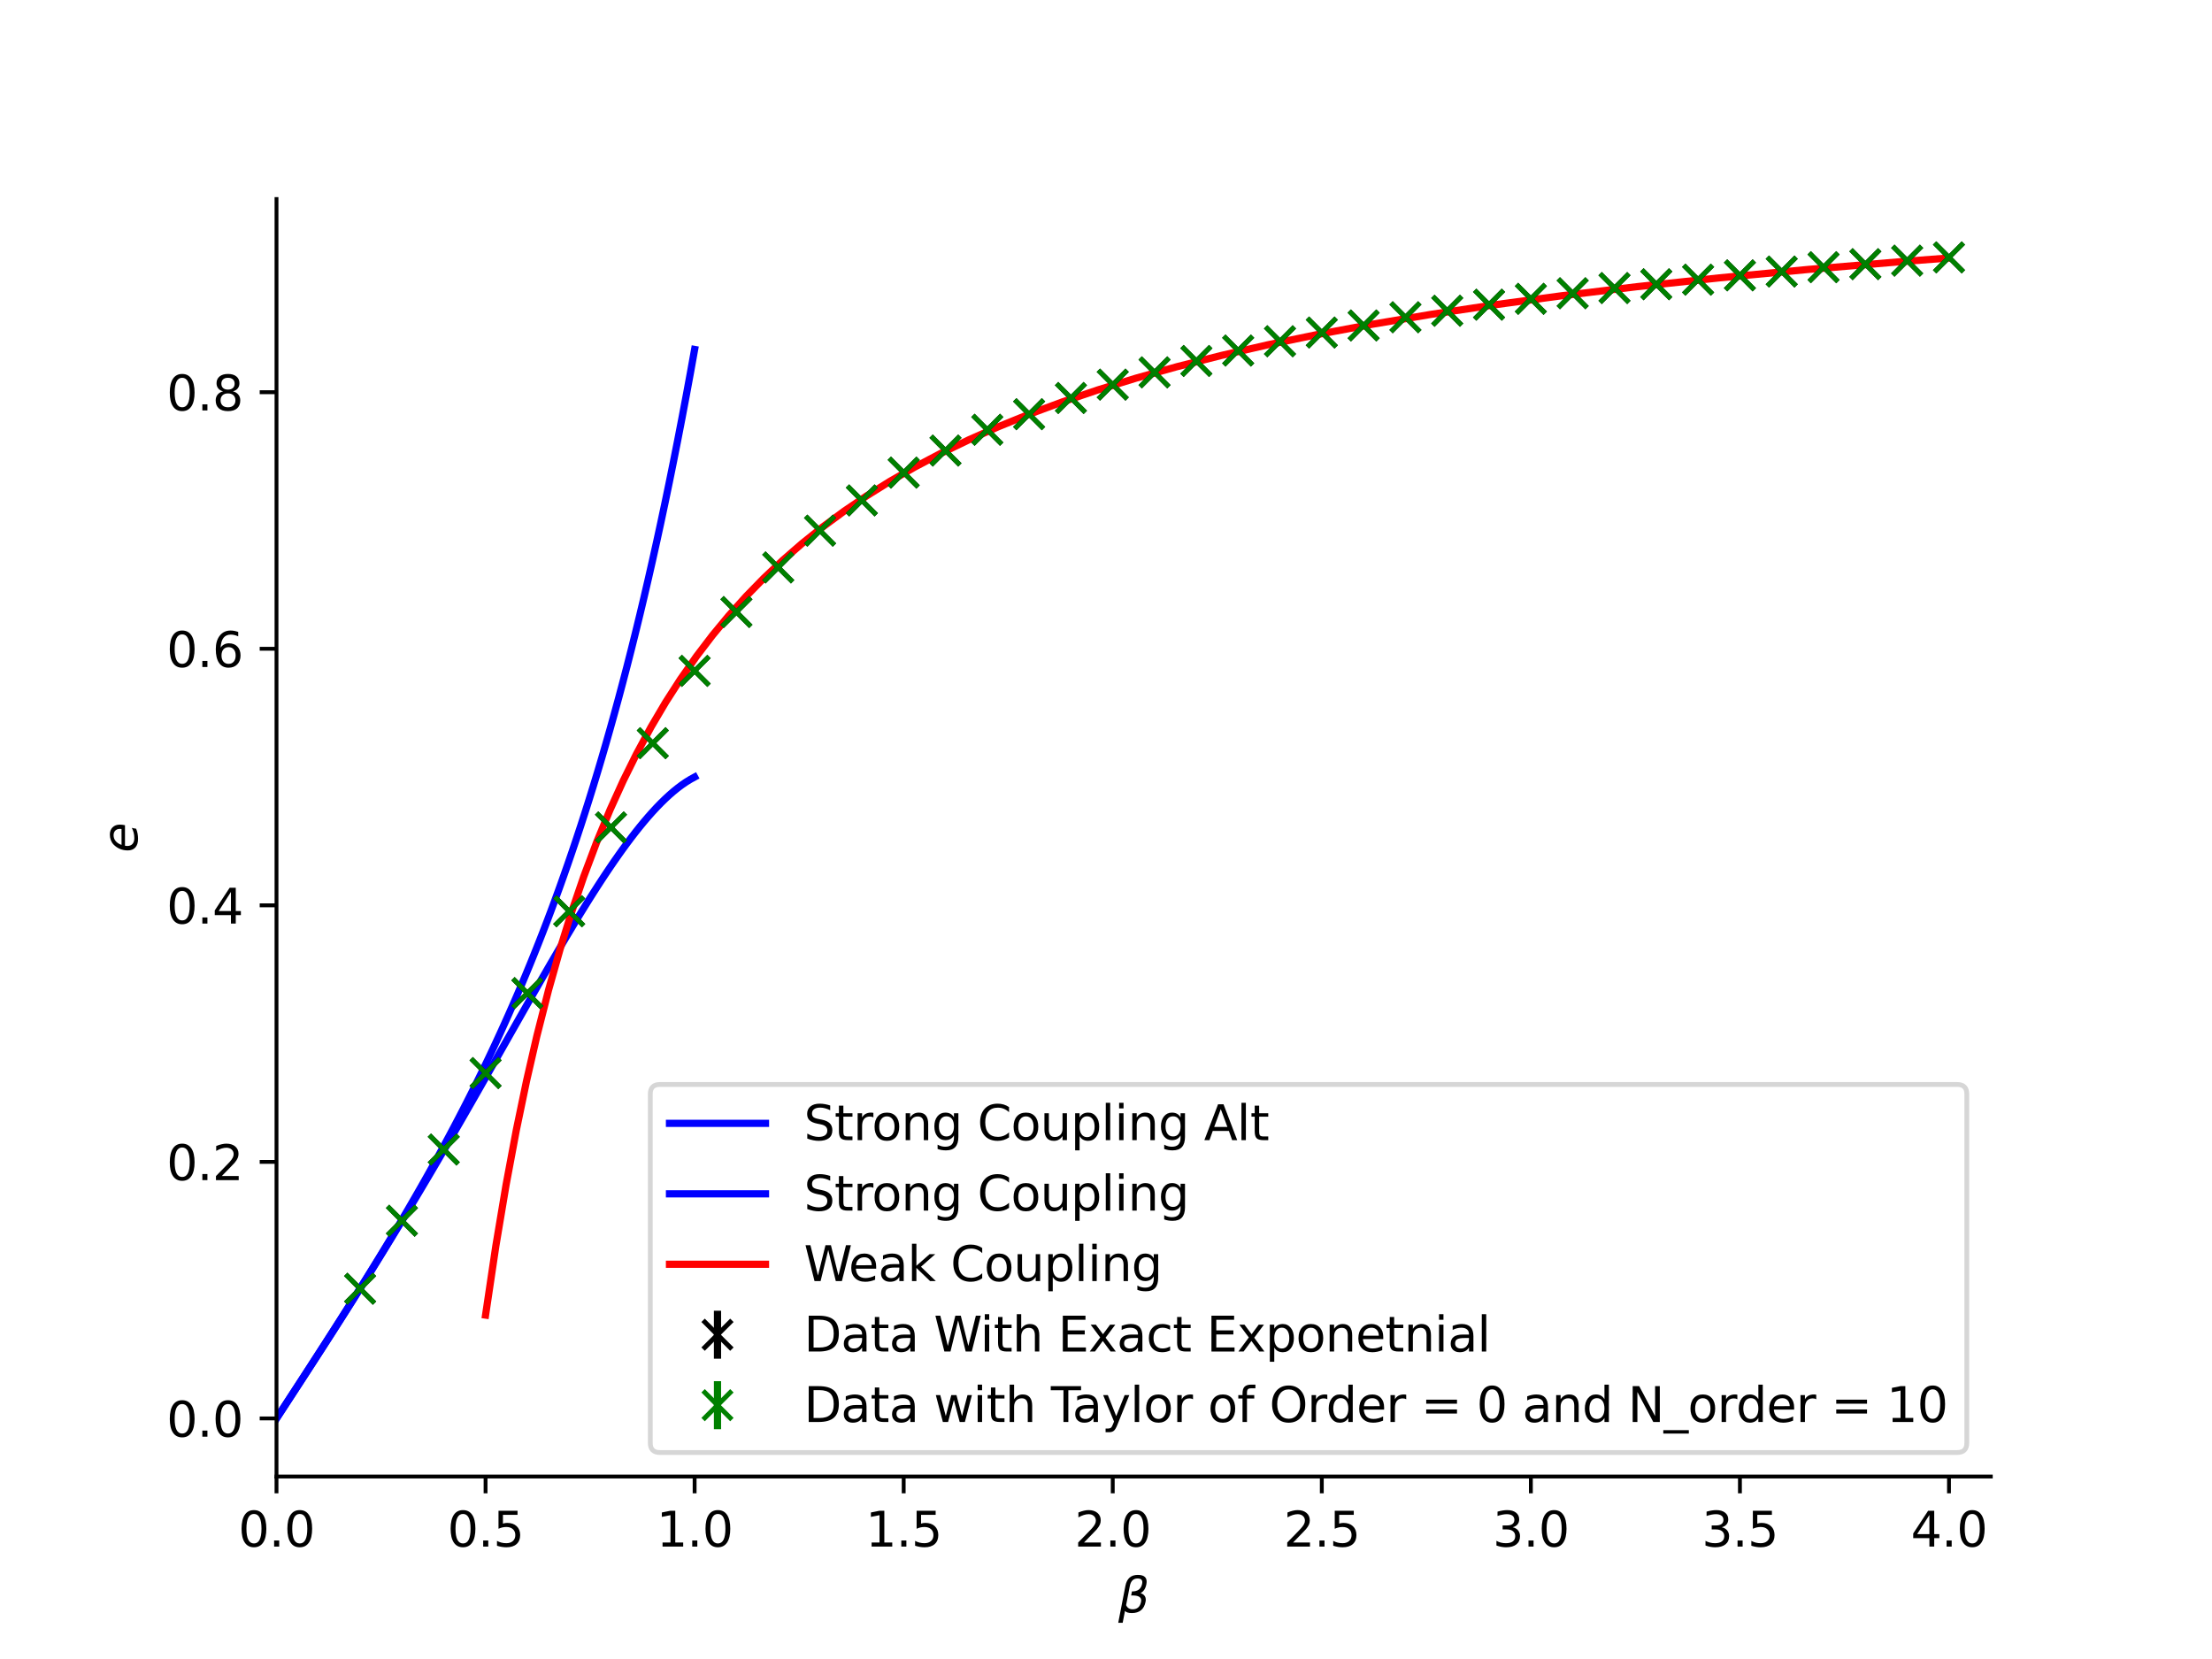<?xml version="1.0" encoding="utf-8" standalone="no"?>
<!DOCTYPE svg PUBLIC "-//W3C//DTD SVG 1.1//EN"
  "http://www.w3.org/Graphics/SVG/1.1/DTD/svg11.dtd">
<svg height="345.6pt" version="1.1" viewBox="0 0 460.8 345.6" width="460.8pt" xmlns="http://www.w3.org/2000/svg" xmlns:xlink="http://www.w3.org/1999/xlink">
 <defs>
  <style type="text/css">*{stroke-linecap:butt;stroke-linejoin:round;}</style>
 </defs>
 <g id="figure_1">
  <g id="patch_1">
   <path d="M 0 345.6 
L 460.8 345.6 
L 460.8 0 
L 0 0 
z
" style="fill:#ffffff;"/>
  </g>
  <g id="axes_1">
   <g id="patch_2">
    <path d="M 57.6 307.584 
L 414.72 307.584 
L 414.72 41.472 
L 57.6 41.472 
z
" style="fill:#ffffff;"/>
   </g>
   <g id="matplotlib.axis_1">
    <g id="xtick_1">
     <g id="line2d_1">
      <defs>
       <path d="M 0 0 
L 0 3.5 
" id="m71cb10201a" style="stroke:#000000;stroke-width:0.8;"/>
      </defs>
      <g>
       <use style="stroke:#000000;stroke-width:0.8;" x="57.6" xlink:href="#m71cb10201a" y="307.584"/>
      </g>
     </g>
     <g id="text_1">
      <!-- 0.0 -->
      <g transform="translate(49.648 322.182)scale(0.1 -0.1)">
       <defs>
        <path d="M 2034 4250 
Q 1547 4250 1301 3770 
Q 1056 3291 1056 2328 
Q 1056 1369 1301 889 
Q 1547 409 2034 409 
Q 2525 409 2770 889 
Q 3016 1369 3016 2328 
Q 3016 3291 2770 3770 
Q 2525 4250 2034 4250 
z
M 2034 4750 
Q 2819 4750 3233 4129 
Q 3647 3509 3647 2328 
Q 3647 1150 3233 529 
Q 2819 -91 2034 -91 
Q 1250 -91 836 529 
Q 422 1150 422 2328 
Q 422 3509 836 4129 
Q 1250 4750 2034 4750 
z
" id="DejaVuSans-30" transform="scale(0.016)"/>
        <path d="M 684 794 
L 1344 794 
L 1344 0 
L 684 0 
L 684 794 
z
" id="DejaVuSans-2e" transform="scale(0.016)"/>
       </defs>
       <use xlink:href="#DejaVuSans-30"/>
       <use x="63.623" xlink:href="#DejaVuSans-2e"/>
       <use x="95.41" xlink:href="#DejaVuSans-30"/>
      </g>
     </g>
    </g>
    <g id="xtick_2">
     <g id="line2d_2">
      <g>
       <use style="stroke:#000000;stroke-width:0.8;" x="101.151" xlink:href="#m71cb10201a" y="307.584"/>
      </g>
     </g>
     <g id="text_2">
      <!-- 0.5 -->
      <g transform="translate(93.2 322.182)scale(0.1 -0.1)">
       <defs>
        <path d="M 691 4666 
L 3169 4666 
L 3169 4134 
L 1269 4134 
L 1269 2991 
Q 1406 3038 1543 3061 
Q 1681 3084 1819 3084 
Q 2600 3084 3056 2656 
Q 3513 2228 3513 1497 
Q 3513 744 3044 326 
Q 2575 -91 1722 -91 
Q 1428 -91 1123 -41 
Q 819 9 494 109 
L 494 744 
Q 775 591 1075 516 
Q 1375 441 1709 441 
Q 2250 441 2565 725 
Q 2881 1009 2881 1497 
Q 2881 1984 2565 2268 
Q 2250 2553 1709 2553 
Q 1456 2553 1204 2497 
Q 953 2441 691 2322 
L 691 4666 
z
" id="DejaVuSans-35" transform="scale(0.016)"/>
       </defs>
       <use xlink:href="#DejaVuSans-30"/>
       <use x="63.623" xlink:href="#DejaVuSans-2e"/>
       <use x="95.41" xlink:href="#DejaVuSans-35"/>
      </g>
     </g>
    </g>
    <g id="xtick_3">
     <g id="line2d_3">
      <g>
       <use style="stroke:#000000;stroke-width:0.8;" x="144.702" xlink:href="#m71cb10201a" y="307.584"/>
      </g>
     </g>
     <g id="text_3">
      <!-- 1.0 -->
      <g transform="translate(136.751 322.182)scale(0.1 -0.1)">
       <defs>
        <path d="M 794 531 
L 1825 531 
L 1825 4091 
L 703 3866 
L 703 4441 
L 1819 4666 
L 2450 4666 
L 2450 531 
L 3481 531 
L 3481 0 
L 794 0 
L 794 531 
z
" id="DejaVuSans-31" transform="scale(0.016)"/>
       </defs>
       <use xlink:href="#DejaVuSans-31"/>
       <use x="63.623" xlink:href="#DejaVuSans-2e"/>
       <use x="95.41" xlink:href="#DejaVuSans-30"/>
      </g>
     </g>
    </g>
    <g id="xtick_4">
     <g id="line2d_4">
      <g>
       <use style="stroke:#000000;stroke-width:0.8;" x="188.254" xlink:href="#m71cb10201a" y="307.584"/>
      </g>
     </g>
     <g id="text_4">
      <!-- 1.5 -->
      <g transform="translate(180.302 322.182)scale(0.1 -0.1)">
       <use xlink:href="#DejaVuSans-31"/>
       <use x="63.623" xlink:href="#DejaVuSans-2e"/>
       <use x="95.41" xlink:href="#DejaVuSans-35"/>
      </g>
     </g>
    </g>
    <g id="xtick_5">
     <g id="line2d_5">
      <g>
       <use style="stroke:#000000;stroke-width:0.8;" x="231.805" xlink:href="#m71cb10201a" y="307.584"/>
      </g>
     </g>
     <g id="text_5">
      <!-- 2.0 -->
      <g transform="translate(223.853 322.182)scale(0.1 -0.1)">
       <defs>
        <path d="M 1228 531 
L 3431 531 
L 3431 0 
L 469 0 
L 469 531 
Q 828 903 1448 1529 
Q 2069 2156 2228 2338 
Q 2531 2678 2651 2914 
Q 2772 3150 2772 3378 
Q 2772 3750 2511 3984 
Q 2250 4219 1831 4219 
Q 1534 4219 1204 4116 
Q 875 4013 500 3803 
L 500 4441 
Q 881 4594 1212 4672 
Q 1544 4750 1819 4750 
Q 2544 4750 2975 4387 
Q 3406 4025 3406 3419 
Q 3406 3131 3298 2873 
Q 3191 2616 2906 2266 
Q 2828 2175 2409 1742 
Q 1991 1309 1228 531 
z
" id="DejaVuSans-32" transform="scale(0.016)"/>
       </defs>
       <use xlink:href="#DejaVuSans-32"/>
       <use x="63.623" xlink:href="#DejaVuSans-2e"/>
       <use x="95.41" xlink:href="#DejaVuSans-30"/>
      </g>
     </g>
    </g>
    <g id="xtick_6">
     <g id="line2d_6">
      <g>
       <use style="stroke:#000000;stroke-width:0.8;" x="275.356" xlink:href="#m71cb10201a" y="307.584"/>
      </g>
     </g>
     <g id="text_6">
      <!-- 2.5 -->
      <g transform="translate(267.405 322.182)scale(0.1 -0.1)">
       <use xlink:href="#DejaVuSans-32"/>
       <use x="63.623" xlink:href="#DejaVuSans-2e"/>
       <use x="95.41" xlink:href="#DejaVuSans-35"/>
      </g>
     </g>
    </g>
    <g id="xtick_7">
     <g id="line2d_7">
      <g>
       <use style="stroke:#000000;stroke-width:0.8;" x="318.907" xlink:href="#m71cb10201a" y="307.584"/>
      </g>
     </g>
     <g id="text_7">
      <!-- 3.0 -->
      <g transform="translate(310.956 322.182)scale(0.1 -0.1)">
       <defs>
        <path d="M 2597 2516 
Q 3050 2419 3304 2112 
Q 3559 1806 3559 1356 
Q 3559 666 3084 287 
Q 2609 -91 1734 -91 
Q 1441 -91 1130 -33 
Q 819 25 488 141 
L 488 750 
Q 750 597 1062 519 
Q 1375 441 1716 441 
Q 2309 441 2620 675 
Q 2931 909 2931 1356 
Q 2931 1769 2642 2001 
Q 2353 2234 1838 2234 
L 1294 2234 
L 1294 2753 
L 1863 2753 
Q 2328 2753 2575 2939 
Q 2822 3125 2822 3475 
Q 2822 3834 2567 4026 
Q 2313 4219 1838 4219 
Q 1578 4219 1281 4162 
Q 984 4106 628 3988 
L 628 4550 
Q 988 4650 1302 4700 
Q 1616 4750 1894 4750 
Q 2613 4750 3031 4423 
Q 3450 4097 3450 3541 
Q 3450 3153 3228 2886 
Q 3006 2619 2597 2516 
z
" id="DejaVuSans-33" transform="scale(0.016)"/>
       </defs>
       <use xlink:href="#DejaVuSans-33"/>
       <use x="63.623" xlink:href="#DejaVuSans-2e"/>
       <use x="95.41" xlink:href="#DejaVuSans-30"/>
      </g>
     </g>
    </g>
    <g id="xtick_8">
     <g id="line2d_8">
      <g>
       <use style="stroke:#000000;stroke-width:0.8;" x="362.459" xlink:href="#m71cb10201a" y="307.584"/>
      </g>
     </g>
     <g id="text_8">
      <!-- 3.5 -->
      <g transform="translate(354.507 322.182)scale(0.1 -0.1)">
       <use xlink:href="#DejaVuSans-33"/>
       <use x="63.623" xlink:href="#DejaVuSans-2e"/>
       <use x="95.41" xlink:href="#DejaVuSans-35"/>
      </g>
     </g>
    </g>
    <g id="xtick_9">
     <g id="line2d_9">
      <g>
       <use style="stroke:#000000;stroke-width:0.8;" x="406.01" xlink:href="#m71cb10201a" y="307.584"/>
      </g>
     </g>
     <g id="text_9">
      <!-- 4.0 -->
      <g transform="translate(398.058 322.182)scale(0.1 -0.1)">
       <defs>
        <path d="M 2419 4116 
L 825 1625 
L 2419 1625 
L 2419 4116 
z
M 2253 4666 
L 3047 4666 
L 3047 1625 
L 3713 1625 
L 3713 1100 
L 3047 1100 
L 3047 0 
L 2419 0 
L 2419 1100 
L 313 1100 
L 313 1709 
L 2253 4666 
z
" id="DejaVuSans-34" transform="scale(0.016)"/>
       </defs>
       <use xlink:href="#DejaVuSans-34"/>
       <use x="63.623" xlink:href="#DejaVuSans-2e"/>
       <use x="95.41" xlink:href="#DejaVuSans-30"/>
      </g>
     </g>
    </g>
    <g id="text_10">
     <!-- $\beta$ -->
     <g transform="translate(232.96 335.962)scale(0.1 -0.1)">
      <defs>
       <path d="M 872 216 
L 572 -1331 
L -6 -1331 
L 928 3478 
Q 1206 4903 2538 4903 
Q 3888 4903 3659 3700 
Q 3503 2844 2894 2531 
Q 3713 2250 3553 1416 
Q 3272 -69 1759 -66 
Q 1097 -63 872 216 
z
M 1019 966 
Q 1259 422 1875 425 
Q 2775 425 2966 1406 
Q 3138 2288 1675 2219 
L 1778 2750 
Q 2909 2731 3106 3750 
Q 3241 4438 2509 4434 
Q 1691 4434 1503 3459 
L 1019 966 
z
" id="DejaVuSans-Oblique-3b2" transform="scale(0.016)"/>
      </defs>
      <use transform="translate(0 0.391)" xlink:href="#DejaVuSans-Oblique-3b2"/>
     </g>
    </g>
   </g>
   <g id="matplotlib.axis_2">
    <g id="ytick_1">
     <g id="line2d_10">
      <defs>
       <path d="M 0 0 
L -3.5 0 
" id="mdb254be34a" style="stroke:#000000;stroke-width:0.8;"/>
      </defs>
      <g>
       <use style="stroke:#000000;stroke-width:0.8;" x="57.6" xlink:href="#mdb254be34a" y="295.488"/>
      </g>
     </g>
     <g id="text_11">
      <!-- 0.0 -->
      <g transform="translate(34.697 299.287)scale(0.1 -0.1)">
       <use xlink:href="#DejaVuSans-30"/>
       <use x="63.623" xlink:href="#DejaVuSans-2e"/>
       <use x="95.41" xlink:href="#DejaVuSans-30"/>
      </g>
     </g>
    </g>
    <g id="ytick_2">
     <g id="line2d_11">
      <g>
       <use style="stroke:#000000;stroke-width:0.8;" x="57.6" xlink:href="#mdb254be34a" y="242.042"/>
      </g>
     </g>
     <g id="text_12">
      <!-- 0.2 -->
      <g transform="translate(34.697 245.841)scale(0.1 -0.1)">
       <use xlink:href="#DejaVuSans-30"/>
       <use x="63.623" xlink:href="#DejaVuSans-2e"/>
       <use x="95.41" xlink:href="#DejaVuSans-32"/>
      </g>
     </g>
    </g>
    <g id="ytick_3">
     <g id="line2d_12">
      <g>
       <use style="stroke:#000000;stroke-width:0.8;" x="57.6" xlink:href="#mdb254be34a" y="188.595"/>
      </g>
     </g>
     <g id="text_13">
      <!-- 0.4 -->
      <g transform="translate(34.697 192.394)scale(0.1 -0.1)">
       <use xlink:href="#DejaVuSans-30"/>
       <use x="63.623" xlink:href="#DejaVuSans-2e"/>
       <use x="95.41" xlink:href="#DejaVuSans-34"/>
      </g>
     </g>
    </g>
    <g id="ytick_4">
     <g id="line2d_13">
      <g>
       <use style="stroke:#000000;stroke-width:0.8;" x="57.6" xlink:href="#mdb254be34a" y="135.149"/>
      </g>
     </g>
     <g id="text_14">
      <!-- 0.6 -->
      <g transform="translate(34.697 138.948)scale(0.1 -0.1)">
       <defs>
        <path d="M 2113 2584 
Q 1688 2584 1439 2293 
Q 1191 2003 1191 1497 
Q 1191 994 1439 701 
Q 1688 409 2113 409 
Q 2538 409 2786 701 
Q 3034 994 3034 1497 
Q 3034 2003 2786 2293 
Q 2538 2584 2113 2584 
z
M 3366 4563 
L 3366 3988 
Q 3128 4100 2886 4159 
Q 2644 4219 2406 4219 
Q 1781 4219 1451 3797 
Q 1122 3375 1075 2522 
Q 1259 2794 1537 2939 
Q 1816 3084 2150 3084 
Q 2853 3084 3261 2657 
Q 3669 2231 3669 1497 
Q 3669 778 3244 343 
Q 2819 -91 2113 -91 
Q 1303 -91 875 529 
Q 447 1150 447 2328 
Q 447 3434 972 4092 
Q 1497 4750 2381 4750 
Q 2619 4750 2861 4703 
Q 3103 4656 3366 4563 
z
" id="DejaVuSans-36" transform="scale(0.016)"/>
       </defs>
       <use xlink:href="#DejaVuSans-30"/>
       <use x="63.623" xlink:href="#DejaVuSans-2e"/>
       <use x="95.41" xlink:href="#DejaVuSans-36"/>
      </g>
     </g>
    </g>
    <g id="ytick_5">
     <g id="line2d_14">
      <g>
       <use style="stroke:#000000;stroke-width:0.8;" x="57.6" xlink:href="#mdb254be34a" y="81.702"/>
      </g>
     </g>
     <g id="text_15">
      <!-- 0.8 -->
      <g transform="translate(34.697 85.501)scale(0.1 -0.1)">
       <defs>
        <path d="M 2034 2216 
Q 1584 2216 1326 1975 
Q 1069 1734 1069 1313 
Q 1069 891 1326 650 
Q 1584 409 2034 409 
Q 2484 409 2743 651 
Q 3003 894 3003 1313 
Q 3003 1734 2745 1975 
Q 2488 2216 2034 2216 
z
M 1403 2484 
Q 997 2584 770 2862 
Q 544 3141 544 3541 
Q 544 4100 942 4425 
Q 1341 4750 2034 4750 
Q 2731 4750 3128 4425 
Q 3525 4100 3525 3541 
Q 3525 3141 3298 2862 
Q 3072 2584 2669 2484 
Q 3125 2378 3379 2068 
Q 3634 1759 3634 1313 
Q 3634 634 3220 271 
Q 2806 -91 2034 -91 
Q 1263 -91 848 271 
Q 434 634 434 1313 
Q 434 1759 690 2068 
Q 947 2378 1403 2484 
z
M 1172 3481 
Q 1172 3119 1398 2916 
Q 1625 2713 2034 2713 
Q 2441 2713 2670 2916 
Q 2900 3119 2900 3481 
Q 2900 3844 2670 4047 
Q 2441 4250 2034 4250 
Q 1625 4250 1398 4047 
Q 1172 3844 1172 3481 
z
" id="DejaVuSans-38" transform="scale(0.016)"/>
       </defs>
       <use xlink:href="#DejaVuSans-30"/>
       <use x="63.623" xlink:href="#DejaVuSans-2e"/>
       <use x="95.41" xlink:href="#DejaVuSans-38"/>
      </g>
     </g>
    </g>
    <g id="text_16">
     <!-- $e$ -->
     <g transform="translate(28.617 177.628)rotate(-90)scale(0.1 -0.1)">
      <defs>
       <path d="M 3078 2063 
Q 3088 2113 3092 2166 
Q 3097 2219 3097 2272 
Q 3097 2653 2873 2875 
Q 2650 3097 2266 3097 
Q 1838 3097 1509 2826 
Q 1181 2556 1013 2059 
L 3078 2063 
z
M 3578 1613 
L 903 1613 
Q 884 1494 878 1425 
Q 872 1356 872 1306 
Q 872 872 1139 634 
Q 1406 397 1894 397 
Q 2269 397 2603 481 
Q 2938 566 3225 728 
L 3116 159 
Q 2806 34 2476 -28 
Q 2147 -91 1806 -91 
Q 1078 -91 686 257 
Q 294 606 294 1247 
Q 294 1794 489 2264 
Q 684 2734 1063 3103 
Q 1306 3334 1642 3459 
Q 1978 3584 2356 3584 
Q 2950 3584 3301 3228 
Q 3653 2872 3653 2272 
Q 3653 2128 3634 1964 
Q 3616 1800 3578 1613 
z
" id="DejaVuSans-Oblique-65" transform="scale(0.016)"/>
      </defs>
      <use xlink:href="#DejaVuSans-Oblique-65"/>
     </g>
    </g>
   </g>
   <g id="LineCollection_1">
    <path clip-path="url(#p80cc55a6c3)" d="M 75.02 268.544 
L 75.02 268.387 
" style="fill:none;stroke:#000000;stroke-width:1.5;"/>
    <path clip-path="url(#p80cc55a6c3)" d="M 83.731 254.376 
L 83.731 254.222 
" style="fill:none;stroke:#000000;stroke-width:1.5;"/>
    <path clip-path="url(#p80cc55a6c3)" d="M 92.441 239.555 
L 92.441 239.386 
" style="fill:none;stroke:#000000;stroke-width:1.5;"/>
    <path clip-path="url(#p80cc55a6c3)" d="M 101.151 223.644 
L 101.151 223.438 
" style="fill:none;stroke:#000000;stroke-width:1.5;"/>
    <path clip-path="url(#p80cc55a6c3)" d="M 109.861 207 
L 109.861 206.764 
" style="fill:none;stroke:#000000;stroke-width:1.5;"/>
    <path clip-path="url(#p80cc55a6c3)" d="M 118.572 189.96 
L 118.572 189.7 
" style="fill:none;stroke:#000000;stroke-width:1.5;"/>
    <path clip-path="url(#p80cc55a6c3)" d="M 127.282 172.528 
L 127.282 172.204 
" style="fill:none;stroke:#000000;stroke-width:1.5;"/>
    <path clip-path="url(#p80cc55a6c3)" d="M 135.992 155.014 
L 135.992 154.622 
" style="fill:none;stroke:#000000;stroke-width:1.5;"/>
    <path clip-path="url(#p80cc55a6c3)" d="M 144.702 139.947 
L 144.702 139.564 
" style="fill:none;stroke:#000000;stroke-width:1.5;"/>
    <path clip-path="url(#p80cc55a6c3)" d="M 153.413 127.637 
L 153.413 127.353 
" style="fill:none;stroke:#000000;stroke-width:1.5;"/>
    <path clip-path="url(#p80cc55a6c3)" d="M 162.123 118.346 
L 162.123 118.07 
" style="fill:none;stroke:#000000;stroke-width:1.5;"/>
    <path clip-path="url(#p80cc55a6c3)" d="M 170.833 110.71 
L 170.833 110.383 
" style="fill:none;stroke:#000000;stroke-width:1.5;"/>
    <path clip-path="url(#p80cc55a6c3)" d="M 179.543 104.387 
L 179.543 104.111 
" style="fill:none;stroke:#000000;stroke-width:1.5;"/>
    <path clip-path="url(#p80cc55a6c3)" d="M 188.254 98.571 
L 188.254 98.336 
" style="fill:none;stroke:#000000;stroke-width:1.5;"/>
    <path clip-path="url(#p80cc55a6c3)" d="M 196.964 93.975 
L 196.964 93.749 
" style="fill:none;stroke:#000000;stroke-width:1.5;"/>
    <path clip-path="url(#p80cc55a6c3)" d="M 205.674 89.627 
L 205.674 89.429 
" style="fill:none;stroke:#000000;stroke-width:1.5;"/>
    <path clip-path="url(#p80cc55a6c3)" d="M 214.384 86.365 
L 214.384 86.202 
" style="fill:none;stroke:#000000;stroke-width:1.5;"/>
    <path clip-path="url(#p80cc55a6c3)" d="M 223.095 82.99 
L 223.095 82.822 
" style="fill:none;stroke:#000000;stroke-width:1.5;"/>
    <path clip-path="url(#p80cc55a6c3)" d="M 231.805 80.207 
L 231.805 80.043 
" style="fill:none;stroke:#000000;stroke-width:1.5;"/>
    <path clip-path="url(#p80cc55a6c3)" d="M 240.515 77.647 
L 240.515 77.496 
" style="fill:none;stroke:#000000;stroke-width:1.5;"/>
    <path clip-path="url(#p80cc55a6c3)" d="M 249.225 75.262 
L 249.225 75.129 
" style="fill:none;stroke:#000000;stroke-width:1.5;"/>
    <path clip-path="url(#p80cc55a6c3)" d="M 257.936 73.099 
L 257.936 72.956 
" style="fill:none;stroke:#000000;stroke-width:1.5;"/>
    <path clip-path="url(#p80cc55a6c3)" d="M 266.646 71.16 
L 266.646 71.018 
" style="fill:none;stroke:#000000;stroke-width:1.5;"/>
    <path clip-path="url(#p80cc55a6c3)" d="M 275.356 69.357 
L 275.356 69.199 
" style="fill:none;stroke:#000000;stroke-width:1.5;"/>
    <path clip-path="url(#p80cc55a6c3)" d="M 284.066 67.865 
L 284.066 67.743 
" style="fill:none;stroke:#000000;stroke-width:1.5;"/>
    <path clip-path="url(#p80cc55a6c3)" d="M 292.777 66.159 
L 292.777 66.02 
" style="fill:none;stroke:#000000;stroke-width:1.5;"/>
    <path clip-path="url(#p80cc55a6c3)" d="M 301.487 64.795 
L 301.487 64.679 
" style="fill:none;stroke:#000000;stroke-width:1.5;"/>
    <path clip-path="url(#p80cc55a6c3)" d="M 310.197 63.532 
L 310.197 63.401 
" style="fill:none;stroke:#000000;stroke-width:1.5;"/>
    <path clip-path="url(#p80cc55a6c3)" d="M 318.907 62.305 
L 318.907 62.194 
" style="fill:none;stroke:#000000;stroke-width:1.5;"/>
    <path clip-path="url(#p80cc55a6c3)" d="M 327.618 61.16 
L 327.618 61.022 
" style="fill:none;stroke:#000000;stroke-width:1.5;"/>
    <path clip-path="url(#p80cc55a6c3)" d="M 336.328 60.063 
L 336.328 59.944 
" style="fill:none;stroke:#000000;stroke-width:1.5;"/>
    <path clip-path="url(#p80cc55a6c3)" d="M 345.038 59.275 
L 345.038 59.152 
" style="fill:none;stroke:#000000;stroke-width:1.5;"/>
    <path clip-path="url(#p80cc55a6c3)" d="M 353.748 58.317 
L 353.748 58.205 
" style="fill:none;stroke:#000000;stroke-width:1.5;"/>
    <path clip-path="url(#p80cc55a6c3)" d="M 362.459 57.434 
L 362.459 57.291 
" style="fill:none;stroke:#000000;stroke-width:1.5;"/>
    <path clip-path="url(#p80cc55a6c3)" d="M 371.169 56.625 
L 371.169 56.514 
" style="fill:none;stroke:#000000;stroke-width:1.5;"/>
    <path clip-path="url(#p80cc55a6c3)" d="M 379.879 55.713 
L 379.879 55.609 
" style="fill:none;stroke:#000000;stroke-width:1.5;"/>
    <path clip-path="url(#p80cc55a6c3)" d="M 388.589 55.08 
L 388.589 54.974 
" style="fill:none;stroke:#000000;stroke-width:1.5;"/>
    <path clip-path="url(#p80cc55a6c3)" d="M 397.3 54.357 
L 397.3 54.239 
" style="fill:none;stroke:#000000;stroke-width:1.5;"/>
    <path clip-path="url(#p80cc55a6c3)" d="M 406.01 53.671 
L 406.01 53.568 
" style="fill:none;stroke:#000000;stroke-width:1.5;"/>
   </g>
   <g id="LineCollection_2">
    <path clip-path="url(#p80cc55a6c3)" d="M 75.02 268.544 
L 75.02 268.387 
" style="fill:none;stroke:#008000;stroke-width:1.5;"/>
    <path clip-path="url(#p80cc55a6c3)" d="M 83.731 254.376 
L 83.731 254.222 
" style="fill:none;stroke:#008000;stroke-width:1.5;"/>
    <path clip-path="url(#p80cc55a6c3)" d="M 92.441 239.555 
L 92.441 239.386 
" style="fill:none;stroke:#008000;stroke-width:1.5;"/>
    <path clip-path="url(#p80cc55a6c3)" d="M 101.151 223.644 
L 101.151 223.438 
" style="fill:none;stroke:#008000;stroke-width:1.5;"/>
    <path clip-path="url(#p80cc55a6c3)" d="M 109.861 207 
L 109.861 206.764 
" style="fill:none;stroke:#008000;stroke-width:1.5;"/>
    <path clip-path="url(#p80cc55a6c3)" d="M 118.572 189.96 
L 118.572 189.7 
" style="fill:none;stroke:#008000;stroke-width:1.5;"/>
    <path clip-path="url(#p80cc55a6c3)" d="M 127.282 172.528 
L 127.282 172.204 
" style="fill:none;stroke:#008000;stroke-width:1.5;"/>
    <path clip-path="url(#p80cc55a6c3)" d="M 135.992 155.014 
L 135.992 154.622 
" style="fill:none;stroke:#008000;stroke-width:1.5;"/>
    <path clip-path="url(#p80cc55a6c3)" d="M 144.702 139.947 
L 144.702 139.564 
" style="fill:none;stroke:#008000;stroke-width:1.5;"/>
    <path clip-path="url(#p80cc55a6c3)" d="M 153.413 127.637 
L 153.413 127.353 
" style="fill:none;stroke:#008000;stroke-width:1.5;"/>
    <path clip-path="url(#p80cc55a6c3)" d="M 162.123 118.346 
L 162.123 118.07 
" style="fill:none;stroke:#008000;stroke-width:1.5;"/>
    <path clip-path="url(#p80cc55a6c3)" d="M 170.833 110.71 
L 170.833 110.383 
" style="fill:none;stroke:#008000;stroke-width:1.5;"/>
    <path clip-path="url(#p80cc55a6c3)" d="M 179.543 104.387 
L 179.543 104.111 
" style="fill:none;stroke:#008000;stroke-width:1.5;"/>
    <path clip-path="url(#p80cc55a6c3)" d="M 188.254 98.571 
L 188.254 98.336 
" style="fill:none;stroke:#008000;stroke-width:1.5;"/>
    <path clip-path="url(#p80cc55a6c3)" d="M 196.964 93.975 
L 196.964 93.749 
" style="fill:none;stroke:#008000;stroke-width:1.5;"/>
    <path clip-path="url(#p80cc55a6c3)" d="M 205.674 89.627 
L 205.674 89.429 
" style="fill:none;stroke:#008000;stroke-width:1.5;"/>
    <path clip-path="url(#p80cc55a6c3)" d="M 214.384 86.365 
L 214.384 86.202 
" style="fill:none;stroke:#008000;stroke-width:1.5;"/>
    <path clip-path="url(#p80cc55a6c3)" d="M 223.095 82.99 
L 223.095 82.822 
" style="fill:none;stroke:#008000;stroke-width:1.5;"/>
    <path clip-path="url(#p80cc55a6c3)" d="M 231.805 80.207 
L 231.805 80.043 
" style="fill:none;stroke:#008000;stroke-width:1.5;"/>
    <path clip-path="url(#p80cc55a6c3)" d="M 240.515 77.647 
L 240.515 77.496 
" style="fill:none;stroke:#008000;stroke-width:1.5;"/>
    <path clip-path="url(#p80cc55a6c3)" d="M 249.225 75.262 
L 249.225 75.129 
" style="fill:none;stroke:#008000;stroke-width:1.5;"/>
    <path clip-path="url(#p80cc55a6c3)" d="M 257.936 73.099 
L 257.936 72.956 
" style="fill:none;stroke:#008000;stroke-width:1.5;"/>
    <path clip-path="url(#p80cc55a6c3)" d="M 266.646 71.16 
L 266.646 71.018 
" style="fill:none;stroke:#008000;stroke-width:1.5;"/>
    <path clip-path="url(#p80cc55a6c3)" d="M 275.356 69.357 
L 275.356 69.199 
" style="fill:none;stroke:#008000;stroke-width:1.5;"/>
    <path clip-path="url(#p80cc55a6c3)" d="M 284.066 67.865 
L 284.066 67.743 
" style="fill:none;stroke:#008000;stroke-width:1.5;"/>
    <path clip-path="url(#p80cc55a6c3)" d="M 292.777 66.159 
L 292.777 66.02 
" style="fill:none;stroke:#008000;stroke-width:1.5;"/>
    <path clip-path="url(#p80cc55a6c3)" d="M 301.487 64.795 
L 301.487 64.679 
" style="fill:none;stroke:#008000;stroke-width:1.5;"/>
    <path clip-path="url(#p80cc55a6c3)" d="M 310.197 63.532 
L 310.197 63.401 
" style="fill:none;stroke:#008000;stroke-width:1.5;"/>
    <path clip-path="url(#p80cc55a6c3)" d="M 318.907 62.305 
L 318.907 62.194 
" style="fill:none;stroke:#008000;stroke-width:1.5;"/>
    <path clip-path="url(#p80cc55a6c3)" d="M 327.618 61.16 
L 327.618 61.022 
" style="fill:none;stroke:#008000;stroke-width:1.5;"/>
    <path clip-path="url(#p80cc55a6c3)" d="M 336.328 60.063 
L 336.328 59.944 
" style="fill:none;stroke:#008000;stroke-width:1.5;"/>
    <path clip-path="url(#p80cc55a6c3)" d="M 345.038 59.275 
L 345.038 59.152 
" style="fill:none;stroke:#008000;stroke-width:1.5;"/>
    <path clip-path="url(#p80cc55a6c3)" d="M 353.748 58.317 
L 353.748 58.205 
" style="fill:none;stroke:#008000;stroke-width:1.5;"/>
    <path clip-path="url(#p80cc55a6c3)" d="M 362.459 57.434 
L 362.459 57.291 
" style="fill:none;stroke:#008000;stroke-width:1.5;"/>
    <path clip-path="url(#p80cc55a6c3)" d="M 371.169 56.625 
L 371.169 56.514 
" style="fill:none;stroke:#008000;stroke-width:1.5;"/>
    <path clip-path="url(#p80cc55a6c3)" d="M 379.879 55.713 
L 379.879 55.609 
" style="fill:none;stroke:#008000;stroke-width:1.5;"/>
    <path clip-path="url(#p80cc55a6c3)" d="M 388.589 55.08 
L 388.589 54.974 
" style="fill:none;stroke:#008000;stroke-width:1.5;"/>
    <path clip-path="url(#p80cc55a6c3)" d="M 397.3 54.357 
L 397.3 54.239 
" style="fill:none;stroke:#008000;stroke-width:1.5;"/>
    <path clip-path="url(#p80cc55a6c3)" d="M 406.01 53.671 
L 406.01 53.568 
" style="fill:none;stroke:#008000;stroke-width:1.5;"/>
   </g>
   <g id="line2d_15">
    <path clip-path="url(#p80cc55a6c3)" d="M 57.6 295.488 
L 58.48 294.138 
L 59.36 292.788 
L 60.239 291.438 
L 61.119 290.086 
L 61.999 288.734 
L 62.879 287.38 
L 63.759 286.025 
L 64.639 284.667 
L 65.518 283.307 
L 66.398 281.945 
L 67.278 280.58 
L 68.158 279.212 
L 69.038 277.84 
L 69.918 276.464 
L 70.797 275.085 
L 71.677 273.701 
L 72.557 272.312 
L 73.437 270.918 
L 74.317 269.518 
L 75.196 268.113 
L 76.076 266.701 
L 76.956 265.283 
L 77.836 263.857 
L 78.716 262.424 
L 79.596 260.984 
L 80.475 259.534 
L 81.355 258.077 
L 82.235 256.609 
L 83.115 255.132 
L 83.995 253.645 
L 84.875 252.147 
L 85.754 250.638 
L 86.634 249.116 
L 87.514 247.583 
L 88.394 246.036 
L 89.274 244.476 
L 90.153 242.901 
L 91.033 241.311 
L 91.913 239.706 
L 92.793 238.084 
L 93.673 236.446 
L 94.553 234.789 
L 95.432 233.115 
L 96.312 231.421 
L 97.192 229.706 
L 98.072 227.971 
L 98.952 226.214 
L 99.831 224.435 
L 100.711 222.631 
L 101.591 220.804 
L 102.471 218.951 
L 103.351 217.071 
L 104.231 215.164 
L 105.11 213.228 
L 105.99 211.263 
L 106.87 209.267 
L 107.75 207.239 
L 108.63 205.178 
L 109.51 203.083 
L 110.389 200.952 
L 111.269 198.784 
L 112.149 196.579 
L 113.029 194.334 
L 113.909 192.048 
L 114.788 189.72 
L 115.668 187.349 
L 116.548 184.932 
L 117.428 182.469 
L 118.308 179.957 
L 119.188 177.396 
L 120.067 174.783 
L 120.947 172.118 
L 121.827 169.397 
L 122.707 166.62 
L 123.587 163.785 
L 124.467 160.889 
L 125.346 157.932 
L 126.226 154.91 
L 127.106 151.822 
L 127.986 148.667 
L 128.866 145.441 
L 129.745 142.144 
L 130.625 138.772 
L 131.505 135.324 
L 132.385 131.797 
L 133.265 128.189 
L 134.145 124.498 
L 135.024 120.721 
L 135.904 116.856 
L 136.784 112.901 
L 137.664 108.853 
L 138.544 104.709 
L 139.424 100.466 
L 140.303 96.123 
L 141.183 91.676 
L 142.063 87.122 
L 142.943 82.46 
L 143.823 77.685 
L 144.702 72.794 
" style="fill:none;stroke:#0000ff;stroke-linecap:square;stroke-width:1.5;"/>
   </g>
   <g id="line2d_16">
    <path clip-path="url(#p80cc55a6c3)" d="M 57.6 295.488 
L 58.48 294.138 
L 59.36 292.788 
L 60.239 291.438 
L 61.119 290.086 
L 61.999 288.734 
L 62.879 287.38 
L 63.759 286.025 
L 64.639 284.667 
L 65.518 283.308 
L 66.398 281.946 
L 67.278 280.581 
L 68.158 279.214 
L 69.038 277.843 
L 69.918 276.469 
L 70.797 275.092 
L 71.677 273.71 
L 72.557 272.325 
L 73.437 270.935 
L 74.317 269.541 
L 75.196 268.143 
L 76.076 266.739 
L 76.956 265.331 
L 77.836 263.918 
L 78.716 262.499 
L 79.596 261.075 
L 80.475 259.646 
L 81.355 258.211 
L 82.235 256.771 
L 83.115 255.324 
L 83.995 253.873 
L 84.875 252.415 
L 85.754 250.952 
L 86.634 249.483 
L 87.514 248.008 
L 88.394 246.528 
L 89.274 245.042 
L 90.153 243.55 
L 91.033 242.053 
L 91.913 240.551 
L 92.793 239.044 
L 93.673 237.531 
L 94.553 236.014 
L 95.432 234.492 
L 96.312 232.965 
L 97.192 231.435 
L 98.072 229.9 
L 98.952 228.362 
L 99.831 226.821 
L 100.711 225.277 
L 101.591 223.731 
L 102.471 222.182 
L 103.351 220.632 
L 104.231 219.081 
L 105.11 217.529 
L 105.99 215.977 
L 106.87 214.425 
L 107.75 212.875 
L 108.63 211.326 
L 109.51 209.779 
L 110.389 208.235 
L 111.269 206.696 
L 112.149 205.16 
L 113.029 203.63 
L 113.909 202.106 
L 114.788 200.588 
L 115.668 199.079 
L 116.548 197.578 
L 117.428 196.088 
L 118.308 194.607 
L 119.188 193.139 
L 120.067 191.683 
L 120.947 190.242 
L 121.827 188.815 
L 122.707 187.405 
L 123.587 186.013 
L 124.467 184.639 
L 125.346 183.285 
L 126.226 181.954 
L 127.106 180.645 
L 127.986 179.36 
L 128.866 178.101 
L 129.745 176.87 
L 130.625 175.668 
L 131.505 174.497 
L 132.385 173.358 
L 133.265 172.253 
L 134.145 171.184 
L 135.024 170.153 
L 135.904 169.161 
L 136.784 168.211 
L 137.664 167.305 
L 138.544 166.444 
L 139.424 165.63 
L 140.303 164.866 
L 141.183 164.155 
L 142.063 163.497 
L 142.943 162.896 
L 143.823 162.353 
L 144.702 161.872 
" style="fill:none;stroke:#0000ff;stroke-linecap:square;stroke-width:1.5;"/>
   </g>
   <g id="line2d_17">
    <path clip-path="url(#p80cc55a6c3)" d="M 101.151 273.959 
L 103.287 259.593 
L 105.424 246.827 
L 107.56 235.407 
L 109.696 225.133 
L 111.832 215.839 
L 114.273 206.247 
L 116.715 197.599 
L 119.156 189.761 
L 121.597 182.624 
L 124.344 175.322 
L 127.09 168.686 
L 129.837 162.63 
L 132.583 157.079 
L 135.635 151.432 
L 138.686 146.264 
L 141.738 141.516 
L 145.095 136.72 
L 148.452 132.317 
L 151.808 128.261 
L 155.47 124.185 
L 159.132 120.431 
L 163.099 116.685 
L 167.067 113.234 
L 171.339 109.808 
L 175.916 106.433 
L 180.494 103.329 
L 185.376 100.279 
L 190.564 97.301 
L 196.057 94.407 
L 201.855 91.605 
L 207.959 88.902 
L 214.367 86.302 
L 221.386 83.701 
L 228.71 81.225 
L 236.644 78.781 
L 245.188 76.39 
L 254.343 74.069 
L 264.109 71.828 
L 274.484 69.676 
L 285.775 67.563 
L 297.982 65.51 
L 311.104 63.53 
L 325.447 61.594 
L 341.01 59.72 
L 358.099 57.891 
L 376.714 56.127 
L 397.16 54.416 
L 406.01 53.74 
L 406.01 53.74 
" style="fill:none;stroke:#ff0000;stroke-linecap:square;stroke-width:1.5;"/>
   </g>
   <g id="line2d_18">
    <defs>
     <path d="M -3 3 
L 3 -3 
M -3 -3 
L 3 3 
" id="m11395d809a" style="stroke:#000000;"/>
    </defs>
    <g clip-path="url(#p80cc55a6c3)">
     <use style="stroke:#000000;" x="75.02" xlink:href="#m11395d809a" y="268.466"/>
     <use style="stroke:#000000;" x="83.731" xlink:href="#m11395d809a" y="254.299"/>
     <use style="stroke:#000000;" x="92.441" xlink:href="#m11395d809a" y="239.47"/>
     <use style="stroke:#000000;" x="101.151" xlink:href="#m11395d809a" y="223.541"/>
     <use style="stroke:#000000;" x="109.861" xlink:href="#m11395d809a" y="206.882"/>
     <use style="stroke:#000000;" x="118.572" xlink:href="#m11395d809a" y="189.83"/>
     <use style="stroke:#000000;" x="127.282" xlink:href="#m11395d809a" y="172.366"/>
     <use style="stroke:#000000;" x="135.992" xlink:href="#m11395d809a" y="154.818"/>
     <use style="stroke:#000000;" x="144.702" xlink:href="#m11395d809a" y="139.756"/>
     <use style="stroke:#000000;" x="153.413" xlink:href="#m11395d809a" y="127.495"/>
     <use style="stroke:#000000;" x="162.123" xlink:href="#m11395d809a" y="118.208"/>
     <use style="stroke:#000000;" x="170.833" xlink:href="#m11395d809a" y="110.546"/>
     <use style="stroke:#000000;" x="179.543" xlink:href="#m11395d809a" y="104.249"/>
     <use style="stroke:#000000;" x="188.254" xlink:href="#m11395d809a" y="98.454"/>
     <use style="stroke:#000000;" x="196.964" xlink:href="#m11395d809a" y="93.862"/>
     <use style="stroke:#000000;" x="205.674" xlink:href="#m11395d809a" y="89.528"/>
     <use style="stroke:#000000;" x="214.384" xlink:href="#m11395d809a" y="86.283"/>
     <use style="stroke:#000000;" x="223.095" xlink:href="#m11395d809a" y="82.906"/>
     <use style="stroke:#000000;" x="231.805" xlink:href="#m11395d809a" y="80.125"/>
     <use style="stroke:#000000;" x="240.515" xlink:href="#m11395d809a" y="77.572"/>
     <use style="stroke:#000000;" x="249.225" xlink:href="#m11395d809a" y="75.196"/>
     <use style="stroke:#000000;" x="257.936" xlink:href="#m11395d809a" y="73.028"/>
     <use style="stroke:#000000;" x="266.646" xlink:href="#m11395d809a" y="71.089"/>
     <use style="stroke:#000000;" x="275.356" xlink:href="#m11395d809a" y="69.278"/>
     <use style="stroke:#000000;" x="284.066" xlink:href="#m11395d809a" y="67.804"/>
     <use style="stroke:#000000;" x="292.777" xlink:href="#m11395d809a" y="66.089"/>
     <use style="stroke:#000000;" x="301.487" xlink:href="#m11395d809a" y="64.737"/>
     <use style="stroke:#000000;" x="310.197" xlink:href="#m11395d809a" y="63.466"/>
     <use style="stroke:#000000;" x="318.907" xlink:href="#m11395d809a" y="62.25"/>
     <use style="stroke:#000000;" x="327.618" xlink:href="#m11395d809a" y="61.091"/>
     <use style="stroke:#000000;" x="336.328" xlink:href="#m11395d809a" y="60.004"/>
     <use style="stroke:#000000;" x="345.038" xlink:href="#m11395d809a" y="59.213"/>
     <use style="stroke:#000000;" x="353.748" xlink:href="#m11395d809a" y="58.261"/>
     <use style="stroke:#000000;" x="362.459" xlink:href="#m11395d809a" y="57.363"/>
     <use style="stroke:#000000;" x="371.169" xlink:href="#m11395d809a" y="56.569"/>
     <use style="stroke:#000000;" x="379.879" xlink:href="#m11395d809a" y="55.661"/>
     <use style="stroke:#000000;" x="388.589" xlink:href="#m11395d809a" y="55.027"/>
     <use style="stroke:#000000;" x="397.3" xlink:href="#m11395d809a" y="54.298"/>
     <use style="stroke:#000000;" x="406.01" xlink:href="#m11395d809a" y="53.62"/>
    </g>
   </g>
   <g id="line2d_19">
    <defs>
     <path d="M -3 3 
L 3 -3 
M -3 -3 
L 3 3 
" id="m420ca71ff1" style="stroke:#008000;"/>
    </defs>
    <g clip-path="url(#p80cc55a6c3)">
     <use style="fill:#008000;stroke:#008000;" x="75.02" xlink:href="#m420ca71ff1" y="268.466"/>
     <use style="fill:#008000;stroke:#008000;" x="83.731" xlink:href="#m420ca71ff1" y="254.299"/>
     <use style="fill:#008000;stroke:#008000;" x="92.441" xlink:href="#m420ca71ff1" y="239.47"/>
     <use style="fill:#008000;stroke:#008000;" x="101.151" xlink:href="#m420ca71ff1" y="223.541"/>
     <use style="fill:#008000;stroke:#008000;" x="109.861" xlink:href="#m420ca71ff1" y="206.882"/>
     <use style="fill:#008000;stroke:#008000;" x="118.572" xlink:href="#m420ca71ff1" y="189.83"/>
     <use style="fill:#008000;stroke:#008000;" x="127.282" xlink:href="#m420ca71ff1" y="172.366"/>
     <use style="fill:#008000;stroke:#008000;" x="135.992" xlink:href="#m420ca71ff1" y="154.818"/>
     <use style="fill:#008000;stroke:#008000;" x="144.702" xlink:href="#m420ca71ff1" y="139.756"/>
     <use style="fill:#008000;stroke:#008000;" x="153.413" xlink:href="#m420ca71ff1" y="127.495"/>
     <use style="fill:#008000;stroke:#008000;" x="162.123" xlink:href="#m420ca71ff1" y="118.208"/>
     <use style="fill:#008000;stroke:#008000;" x="170.833" xlink:href="#m420ca71ff1" y="110.546"/>
     <use style="fill:#008000;stroke:#008000;" x="179.543" xlink:href="#m420ca71ff1" y="104.249"/>
     <use style="fill:#008000;stroke:#008000;" x="188.254" xlink:href="#m420ca71ff1" y="98.454"/>
     <use style="fill:#008000;stroke:#008000;" x="196.964" xlink:href="#m420ca71ff1" y="93.862"/>
     <use style="fill:#008000;stroke:#008000;" x="205.674" xlink:href="#m420ca71ff1" y="89.528"/>
     <use style="fill:#008000;stroke:#008000;" x="214.384" xlink:href="#m420ca71ff1" y="86.283"/>
     <use style="fill:#008000;stroke:#008000;" x="223.095" xlink:href="#m420ca71ff1" y="82.906"/>
     <use style="fill:#008000;stroke:#008000;" x="231.805" xlink:href="#m420ca71ff1" y="80.125"/>
     <use style="fill:#008000;stroke:#008000;" x="240.515" xlink:href="#m420ca71ff1" y="77.572"/>
     <use style="fill:#008000;stroke:#008000;" x="249.225" xlink:href="#m420ca71ff1" y="75.196"/>
     <use style="fill:#008000;stroke:#008000;" x="257.936" xlink:href="#m420ca71ff1" y="73.028"/>
     <use style="fill:#008000;stroke:#008000;" x="266.646" xlink:href="#m420ca71ff1" y="71.089"/>
     <use style="fill:#008000;stroke:#008000;" x="275.356" xlink:href="#m420ca71ff1" y="69.278"/>
     <use style="fill:#008000;stroke:#008000;" x="284.066" xlink:href="#m420ca71ff1" y="67.804"/>
     <use style="fill:#008000;stroke:#008000;" x="292.777" xlink:href="#m420ca71ff1" y="66.089"/>
     <use style="fill:#008000;stroke:#008000;" x="301.487" xlink:href="#m420ca71ff1" y="64.737"/>
     <use style="fill:#008000;stroke:#008000;" x="310.197" xlink:href="#m420ca71ff1" y="63.466"/>
     <use style="fill:#008000;stroke:#008000;" x="318.907" xlink:href="#m420ca71ff1" y="62.25"/>
     <use style="fill:#008000;stroke:#008000;" x="327.618" xlink:href="#m420ca71ff1" y="61.091"/>
     <use style="fill:#008000;stroke:#008000;" x="336.328" xlink:href="#m420ca71ff1" y="60.004"/>
     <use style="fill:#008000;stroke:#008000;" x="345.038" xlink:href="#m420ca71ff1" y="59.213"/>
     <use style="fill:#008000;stroke:#008000;" x="353.748" xlink:href="#m420ca71ff1" y="58.261"/>
     <use style="fill:#008000;stroke:#008000;" x="362.459" xlink:href="#m420ca71ff1" y="57.363"/>
     <use style="fill:#008000;stroke:#008000;" x="371.169" xlink:href="#m420ca71ff1" y="56.569"/>
     <use style="fill:#008000;stroke:#008000;" x="379.879" xlink:href="#m420ca71ff1" y="55.661"/>
     <use style="fill:#008000;stroke:#008000;" x="388.589" xlink:href="#m420ca71ff1" y="55.027"/>
     <use style="fill:#008000;stroke:#008000;" x="397.3" xlink:href="#m420ca71ff1" y="54.298"/>
     <use style="fill:#008000;stroke:#008000;" x="406.01" xlink:href="#m420ca71ff1" y="53.62"/>
    </g>
   </g>
   <g id="patch_3">
    <path d="M 57.6 307.584 
L 57.6 41.472 
" style="fill:none;stroke:#000000;stroke-linecap:square;stroke-linejoin:miter;stroke-width:0.8;"/>
   </g>
   <g id="patch_4">
    <path d="M 57.6 307.584 
L 414.72 307.584 
" style="fill:none;stroke:#000000;stroke-linecap:square;stroke-linejoin:miter;stroke-width:0.8;"/>
   </g>
   <g id="legend_1">
    <g id="patch_5">
     <path d="M 137.467 302.584 
L 407.72 302.584 
Q 409.72 302.584 409.72 300.584 
L 409.72 227.915 
Q 409.72 225.915 407.72 225.915 
L 137.467 225.915 
Q 135.467 225.915 135.467 227.915 
L 135.467 300.584 
Q 135.467 302.584 137.467 302.584 
z
" style="fill:#ffffff;opacity:0.8;stroke:#cccccc;stroke-linejoin:miter;"/>
    </g>
    <g id="line2d_20">
     <path d="M 139.467 234.014 
L 159.467 234.014 
" style="fill:none;stroke:#0000ff;stroke-linecap:square;stroke-width:1.5;"/>
    </g>
    <g id="line2d_21"/>
    <g id="text_17">
     <!-- Strong Coupling Alt -->
     <g transform="translate(167.467 237.514)scale(0.1 -0.1)">
      <defs>
       <path d="M 3425 4513 
L 3425 3897 
Q 3066 4069 2747 4153 
Q 2428 4238 2131 4238 
Q 1616 4238 1336 4038 
Q 1056 3838 1056 3469 
Q 1056 3159 1242 3001 
Q 1428 2844 1947 2747 
L 2328 2669 
Q 3034 2534 3370 2195 
Q 3706 1856 3706 1288 
Q 3706 609 3251 259 
Q 2797 -91 1919 -91 
Q 1588 -91 1214 -16 
Q 841 59 441 206 
L 441 856 
Q 825 641 1194 531 
Q 1563 422 1919 422 
Q 2459 422 2753 634 
Q 3047 847 3047 1241 
Q 3047 1584 2836 1778 
Q 2625 1972 2144 2069 
L 1759 2144 
Q 1053 2284 737 2584 
Q 422 2884 422 3419 
Q 422 4038 858 4394 
Q 1294 4750 2059 4750 
Q 2388 4750 2728 4690 
Q 3069 4631 3425 4513 
z
" id="DejaVuSans-53" transform="scale(0.016)"/>
       <path d="M 1172 4494 
L 1172 3500 
L 2356 3500 
L 2356 3053 
L 1172 3053 
L 1172 1153 
Q 1172 725 1289 603 
Q 1406 481 1766 481 
L 2356 481 
L 2356 0 
L 1766 0 
Q 1100 0 847 248 
Q 594 497 594 1153 
L 594 3053 
L 172 3053 
L 172 3500 
L 594 3500 
L 594 4494 
L 1172 4494 
z
" id="DejaVuSans-74" transform="scale(0.016)"/>
       <path d="M 2631 2963 
Q 2534 3019 2420 3045 
Q 2306 3072 2169 3072 
Q 1681 3072 1420 2755 
Q 1159 2438 1159 1844 
L 1159 0 
L 581 0 
L 581 3500 
L 1159 3500 
L 1159 2956 
Q 1341 3275 1631 3429 
Q 1922 3584 2338 3584 
Q 2397 3584 2469 3576 
Q 2541 3569 2628 3553 
L 2631 2963 
z
" id="DejaVuSans-72" transform="scale(0.016)"/>
       <path d="M 1959 3097 
Q 1497 3097 1228 2736 
Q 959 2375 959 1747 
Q 959 1119 1226 758 
Q 1494 397 1959 397 
Q 2419 397 2687 759 
Q 2956 1122 2956 1747 
Q 2956 2369 2687 2733 
Q 2419 3097 1959 3097 
z
M 1959 3584 
Q 2709 3584 3137 3096 
Q 3566 2609 3566 1747 
Q 3566 888 3137 398 
Q 2709 -91 1959 -91 
Q 1206 -91 779 398 
Q 353 888 353 1747 
Q 353 2609 779 3096 
Q 1206 3584 1959 3584 
z
" id="DejaVuSans-6f" transform="scale(0.016)"/>
       <path d="M 3513 2113 
L 3513 0 
L 2938 0 
L 2938 2094 
Q 2938 2591 2744 2837 
Q 2550 3084 2163 3084 
Q 1697 3084 1428 2787 
Q 1159 2491 1159 1978 
L 1159 0 
L 581 0 
L 581 3500 
L 1159 3500 
L 1159 2956 
Q 1366 3272 1645 3428 
Q 1925 3584 2291 3584 
Q 2894 3584 3203 3211 
Q 3513 2838 3513 2113 
z
" id="DejaVuSans-6e" transform="scale(0.016)"/>
       <path d="M 2906 1791 
Q 2906 2416 2648 2759 
Q 2391 3103 1925 3103 
Q 1463 3103 1205 2759 
Q 947 2416 947 1791 
Q 947 1169 1205 825 
Q 1463 481 1925 481 
Q 2391 481 2648 825 
Q 2906 1169 2906 1791 
z
M 3481 434 
Q 3481 -459 3084 -895 
Q 2688 -1331 1869 -1331 
Q 1566 -1331 1297 -1286 
Q 1028 -1241 775 -1147 
L 775 -588 
Q 1028 -725 1275 -790 
Q 1522 -856 1778 -856 
Q 2344 -856 2625 -561 
Q 2906 -266 2906 331 
L 2906 616 
Q 2728 306 2450 153 
Q 2172 0 1784 0 
Q 1141 0 747 490 
Q 353 981 353 1791 
Q 353 2603 747 3093 
Q 1141 3584 1784 3584 
Q 2172 3584 2450 3431 
Q 2728 3278 2906 2969 
L 2906 3500 
L 3481 3500 
L 3481 434 
z
" id="DejaVuSans-67" transform="scale(0.016)"/>
       <path id="DejaVuSans-20" transform="scale(0.016)"/>
       <path d="M 4122 4306 
L 4122 3641 
Q 3803 3938 3442 4084 
Q 3081 4231 2675 4231 
Q 1875 4231 1450 3742 
Q 1025 3253 1025 2328 
Q 1025 1406 1450 917 
Q 1875 428 2675 428 
Q 3081 428 3442 575 
Q 3803 722 4122 1019 
L 4122 359 
Q 3791 134 3420 21 
Q 3050 -91 2638 -91 
Q 1578 -91 968 557 
Q 359 1206 359 2328 
Q 359 3453 968 4101 
Q 1578 4750 2638 4750 
Q 3056 4750 3426 4639 
Q 3797 4528 4122 4306 
z
" id="DejaVuSans-43" transform="scale(0.016)"/>
       <path d="M 544 1381 
L 544 3500 
L 1119 3500 
L 1119 1403 
Q 1119 906 1312 657 
Q 1506 409 1894 409 
Q 2359 409 2629 706 
Q 2900 1003 2900 1516 
L 2900 3500 
L 3475 3500 
L 3475 0 
L 2900 0 
L 2900 538 
Q 2691 219 2414 64 
Q 2138 -91 1772 -91 
Q 1169 -91 856 284 
Q 544 659 544 1381 
z
M 1991 3584 
L 1991 3584 
z
" id="DejaVuSans-75" transform="scale(0.016)"/>
       <path d="M 1159 525 
L 1159 -1331 
L 581 -1331 
L 581 3500 
L 1159 3500 
L 1159 2969 
Q 1341 3281 1617 3432 
Q 1894 3584 2278 3584 
Q 2916 3584 3314 3078 
Q 3713 2572 3713 1747 
Q 3713 922 3314 415 
Q 2916 -91 2278 -91 
Q 1894 -91 1617 61 
Q 1341 213 1159 525 
z
M 3116 1747 
Q 3116 2381 2855 2742 
Q 2594 3103 2138 3103 
Q 1681 3103 1420 2742 
Q 1159 2381 1159 1747 
Q 1159 1113 1420 752 
Q 1681 391 2138 391 
Q 2594 391 2855 752 
Q 3116 1113 3116 1747 
z
" id="DejaVuSans-70" transform="scale(0.016)"/>
       <path d="M 603 4863 
L 1178 4863 
L 1178 0 
L 603 0 
L 603 4863 
z
" id="DejaVuSans-6c" transform="scale(0.016)"/>
       <path d="M 603 3500 
L 1178 3500 
L 1178 0 
L 603 0 
L 603 3500 
z
M 603 4863 
L 1178 4863 
L 1178 4134 
L 603 4134 
L 603 4863 
z
" id="DejaVuSans-69" transform="scale(0.016)"/>
       <path d="M 2188 4044 
L 1331 1722 
L 3047 1722 
L 2188 4044 
z
M 1831 4666 
L 2547 4666 
L 4325 0 
L 3669 0 
L 3244 1197 
L 1141 1197 
L 716 0 
L 50 0 
L 1831 4666 
z
" id="DejaVuSans-41" transform="scale(0.016)"/>
      </defs>
      <use xlink:href="#DejaVuSans-53"/>
      <use x="63.477" xlink:href="#DejaVuSans-74"/>
      <use x="102.686" xlink:href="#DejaVuSans-72"/>
      <use x="141.549" xlink:href="#DejaVuSans-6f"/>
      <use x="202.73" xlink:href="#DejaVuSans-6e"/>
      <use x="266.109" xlink:href="#DejaVuSans-67"/>
      <use x="329.586" xlink:href="#DejaVuSans-20"/>
      <use x="361.373" xlink:href="#DejaVuSans-43"/>
      <use x="431.197" xlink:href="#DejaVuSans-6f"/>
      <use x="492.379" xlink:href="#DejaVuSans-75"/>
      <use x="555.758" xlink:href="#DejaVuSans-70"/>
      <use x="619.234" xlink:href="#DejaVuSans-6c"/>
      <use x="647.018" xlink:href="#DejaVuSans-69"/>
      <use x="674.801" xlink:href="#DejaVuSans-6e"/>
      <use x="738.18" xlink:href="#DejaVuSans-67"/>
      <use x="801.656" xlink:href="#DejaVuSans-20"/>
      <use x="833.443" xlink:href="#DejaVuSans-41"/>
      <use x="901.852" xlink:href="#DejaVuSans-6c"/>
      <use x="929.635" xlink:href="#DejaVuSans-74"/>
     </g>
    </g>
    <g id="line2d_22">
     <path d="M 139.467 248.692 
L 159.467 248.692 
" style="fill:none;stroke:#0000ff;stroke-linecap:square;stroke-width:1.5;"/>
    </g>
    <g id="line2d_23"/>
    <g id="text_18">
     <!-- Strong Coupling -->
     <g transform="translate(167.467 252.192)scale(0.1 -0.1)">
      <use xlink:href="#DejaVuSans-53"/>
      <use x="63.477" xlink:href="#DejaVuSans-74"/>
      <use x="102.686" xlink:href="#DejaVuSans-72"/>
      <use x="141.549" xlink:href="#DejaVuSans-6f"/>
      <use x="202.73" xlink:href="#DejaVuSans-6e"/>
      <use x="266.109" xlink:href="#DejaVuSans-67"/>
      <use x="329.586" xlink:href="#DejaVuSans-20"/>
      <use x="361.373" xlink:href="#DejaVuSans-43"/>
      <use x="431.197" xlink:href="#DejaVuSans-6f"/>
      <use x="492.379" xlink:href="#DejaVuSans-75"/>
      <use x="555.758" xlink:href="#DejaVuSans-70"/>
      <use x="619.234" xlink:href="#DejaVuSans-6c"/>
      <use x="647.018" xlink:href="#DejaVuSans-69"/>
      <use x="674.801" xlink:href="#DejaVuSans-6e"/>
      <use x="738.18" xlink:href="#DejaVuSans-67"/>
     </g>
    </g>
    <g id="line2d_24">
     <path d="M 139.467 263.37 
L 159.467 263.37 
" style="fill:none;stroke:#ff0000;stroke-linecap:square;stroke-width:1.5;"/>
    </g>
    <g id="line2d_25"/>
    <g id="text_19">
     <!-- Weak Coupling -->
     <g transform="translate(167.467 266.87)scale(0.1 -0.1)">
      <defs>
       <path d="M 213 4666 
L 850 4666 
L 1831 722 
L 2809 4666 
L 3519 4666 
L 4500 722 
L 5478 4666 
L 6119 4666 
L 4947 0 
L 4153 0 
L 3169 4050 
L 2175 0 
L 1381 0 
L 213 4666 
z
" id="DejaVuSans-57" transform="scale(0.016)"/>
       <path d="M 3597 1894 
L 3597 1613 
L 953 1613 
Q 991 1019 1311 708 
Q 1631 397 2203 397 
Q 2534 397 2845 478 
Q 3156 559 3463 722 
L 3463 178 
Q 3153 47 2828 -22 
Q 2503 -91 2169 -91 
Q 1331 -91 842 396 
Q 353 884 353 1716 
Q 353 2575 817 3079 
Q 1281 3584 2069 3584 
Q 2775 3584 3186 3129 
Q 3597 2675 3597 1894 
z
M 3022 2063 
Q 3016 2534 2758 2815 
Q 2500 3097 2075 3097 
Q 1594 3097 1305 2825 
Q 1016 2553 972 2059 
L 3022 2063 
z
" id="DejaVuSans-65" transform="scale(0.016)"/>
       <path d="M 2194 1759 
Q 1497 1759 1228 1600 
Q 959 1441 959 1056 
Q 959 750 1161 570 
Q 1363 391 1709 391 
Q 2188 391 2477 730 
Q 2766 1069 2766 1631 
L 2766 1759 
L 2194 1759 
z
M 3341 1997 
L 3341 0 
L 2766 0 
L 2766 531 
Q 2569 213 2275 61 
Q 1981 -91 1556 -91 
Q 1019 -91 701 211 
Q 384 513 384 1019 
Q 384 1609 779 1909 
Q 1175 2209 1959 2209 
L 2766 2209 
L 2766 2266 
Q 2766 2663 2505 2880 
Q 2244 3097 1772 3097 
Q 1472 3097 1187 3025 
Q 903 2953 641 2809 
L 641 3341 
Q 956 3463 1253 3523 
Q 1550 3584 1831 3584 
Q 2591 3584 2966 3190 
Q 3341 2797 3341 1997 
z
" id="DejaVuSans-61" transform="scale(0.016)"/>
       <path d="M 581 4863 
L 1159 4863 
L 1159 1991 
L 2875 3500 
L 3609 3500 
L 1753 1863 
L 3688 0 
L 2938 0 
L 1159 1709 
L 1159 0 
L 581 0 
L 581 4863 
z
" id="DejaVuSans-6b" transform="scale(0.016)"/>
      </defs>
      <use xlink:href="#DejaVuSans-57"/>
      <use x="93.002" xlink:href="#DejaVuSans-65"/>
      <use x="154.525" xlink:href="#DejaVuSans-61"/>
      <use x="215.805" xlink:href="#DejaVuSans-6b"/>
      <use x="273.715" xlink:href="#DejaVuSans-20"/>
      <use x="305.502" xlink:href="#DejaVuSans-43"/>
      <use x="375.326" xlink:href="#DejaVuSans-6f"/>
      <use x="436.508" xlink:href="#DejaVuSans-75"/>
      <use x="499.887" xlink:href="#DejaVuSans-70"/>
      <use x="563.363" xlink:href="#DejaVuSans-6c"/>
      <use x="591.146" xlink:href="#DejaVuSans-69"/>
      <use x="618.93" xlink:href="#DejaVuSans-6e"/>
      <use x="682.309" xlink:href="#DejaVuSans-67"/>
     </g>
    </g>
    <g id="LineCollection_3">
     <path d="M 149.467 283.048 
L 149.467 273.048 
" style="fill:none;stroke:#000000;stroke-width:1.5;"/>
    </g>
    <g id="line2d_26"/>
    <g id="line2d_27">
     <g>
      <use style="stroke:#000000;" x="149.467" xlink:href="#m11395d809a" y="278.048"/>
     </g>
    </g>
    <g id="text_20">
     <!-- Data With Exact Exponetnial -->
     <g transform="translate(167.467 281.548)scale(0.1 -0.1)">
      <defs>
       <path d="M 1259 4147 
L 1259 519 
L 2022 519 
Q 2988 519 3436 956 
Q 3884 1394 3884 2338 
Q 3884 3275 3436 3711 
Q 2988 4147 2022 4147 
L 1259 4147 
z
M 628 4666 
L 1925 4666 
Q 3281 4666 3915 4102 
Q 4550 3538 4550 2338 
Q 4550 1131 3912 565 
Q 3275 0 1925 0 
L 628 0 
L 628 4666 
z
" id="DejaVuSans-44" transform="scale(0.016)"/>
       <path d="M 3513 2113 
L 3513 0 
L 2938 0 
L 2938 2094 
Q 2938 2591 2744 2837 
Q 2550 3084 2163 3084 
Q 1697 3084 1428 2787 
Q 1159 2491 1159 1978 
L 1159 0 
L 581 0 
L 581 4863 
L 1159 4863 
L 1159 2956 
Q 1366 3272 1645 3428 
Q 1925 3584 2291 3584 
Q 2894 3584 3203 3211 
Q 3513 2838 3513 2113 
z
" id="DejaVuSans-68" transform="scale(0.016)"/>
       <path d="M 628 4666 
L 3578 4666 
L 3578 4134 
L 1259 4134 
L 1259 2753 
L 3481 2753 
L 3481 2222 
L 1259 2222 
L 1259 531 
L 3634 531 
L 3634 0 
L 628 0 
L 628 4666 
z
" id="DejaVuSans-45" transform="scale(0.016)"/>
       <path d="M 3513 3500 
L 2247 1797 
L 3578 0 
L 2900 0 
L 1881 1375 
L 863 0 
L 184 0 
L 1544 1831 
L 300 3500 
L 978 3500 
L 1906 2253 
L 2834 3500 
L 3513 3500 
z
" id="DejaVuSans-78" transform="scale(0.016)"/>
       <path d="M 3122 3366 
L 3122 2828 
Q 2878 2963 2633 3030 
Q 2388 3097 2138 3097 
Q 1578 3097 1268 2742 
Q 959 2388 959 1747 
Q 959 1106 1268 751 
Q 1578 397 2138 397 
Q 2388 397 2633 464 
Q 2878 531 3122 666 
L 3122 134 
Q 2881 22 2623 -34 
Q 2366 -91 2075 -91 
Q 1284 -91 818 406 
Q 353 903 353 1747 
Q 353 2603 823 3093 
Q 1294 3584 2113 3584 
Q 2378 3584 2631 3529 
Q 2884 3475 3122 3366 
z
" id="DejaVuSans-63" transform="scale(0.016)"/>
      </defs>
      <use xlink:href="#DejaVuSans-44"/>
      <use x="77.002" xlink:href="#DejaVuSans-61"/>
      <use x="138.281" xlink:href="#DejaVuSans-74"/>
      <use x="177.49" xlink:href="#DejaVuSans-61"/>
      <use x="238.77" xlink:href="#DejaVuSans-20"/>
      <use x="270.557" xlink:href="#DejaVuSans-57"/>
      <use x="367.184" xlink:href="#DejaVuSans-69"/>
      <use x="394.967" xlink:href="#DejaVuSans-74"/>
      <use x="434.176" xlink:href="#DejaVuSans-68"/>
      <use x="497.555" xlink:href="#DejaVuSans-20"/>
      <use x="529.342" xlink:href="#DejaVuSans-45"/>
      <use x="592.525" xlink:href="#DejaVuSans-78"/>
      <use x="651.705" xlink:href="#DejaVuSans-61"/>
      <use x="712.984" xlink:href="#DejaVuSans-63"/>
      <use x="767.965" xlink:href="#DejaVuSans-74"/>
      <use x="807.174" xlink:href="#DejaVuSans-20"/>
      <use x="838.961" xlink:href="#DejaVuSans-45"/>
      <use x="902.145" xlink:href="#DejaVuSans-78"/>
      <use x="961.324" xlink:href="#DejaVuSans-70"/>
      <use x="1024.801" xlink:href="#DejaVuSans-6f"/>
      <use x="1085.982" xlink:href="#DejaVuSans-6e"/>
      <use x="1149.361" xlink:href="#DejaVuSans-65"/>
      <use x="1210.885" xlink:href="#DejaVuSans-74"/>
      <use x="1250.094" xlink:href="#DejaVuSans-6e"/>
      <use x="1313.473" xlink:href="#DejaVuSans-69"/>
      <use x="1341.256" xlink:href="#DejaVuSans-61"/>
      <use x="1402.535" xlink:href="#DejaVuSans-6c"/>
     </g>
    </g>
    <g id="LineCollection_4">
     <path d="M 149.467 297.726 
L 149.467 287.726 
" style="fill:none;stroke:#008000;stroke-width:1.5;"/>
    </g>
    <g id="line2d_28"/>
    <g id="line2d_29">
     <g>
      <use style="fill:#008000;stroke:#008000;" x="149.467" xlink:href="#m420ca71ff1" y="292.726"/>
     </g>
    </g>
    <g id="text_21">
     <!-- Data with Taylor of Order = 0 and N_order = 10 -->
     <g transform="translate(167.467 296.226)scale(0.1 -0.1)">
      <defs>
       <path d="M 269 3500 
L 844 3500 
L 1563 769 
L 2278 3500 
L 2956 3500 
L 3675 769 
L 4391 3500 
L 4966 3500 
L 4050 0 
L 3372 0 
L 2619 2869 
L 1863 0 
L 1184 0 
L 269 3500 
z
" id="DejaVuSans-77" transform="scale(0.016)"/>
       <path d="M -19 4666 
L 3928 4666 
L 3928 4134 
L 2272 4134 
L 2272 0 
L 1638 0 
L 1638 4134 
L -19 4134 
L -19 4666 
z
" id="DejaVuSans-54" transform="scale(0.016)"/>
       <path d="M 2059 -325 
Q 1816 -950 1584 -1140 
Q 1353 -1331 966 -1331 
L 506 -1331 
L 506 -850 
L 844 -850 
Q 1081 -850 1212 -737 
Q 1344 -625 1503 -206 
L 1606 56 
L 191 3500 
L 800 3500 
L 1894 763 
L 2988 3500 
L 3597 3500 
L 2059 -325 
z
" id="DejaVuSans-79" transform="scale(0.016)"/>
       <path d="M 2375 4863 
L 2375 4384 
L 1825 4384 
Q 1516 4384 1395 4259 
Q 1275 4134 1275 3809 
L 1275 3500 
L 2222 3500 
L 2222 3053 
L 1275 3053 
L 1275 0 
L 697 0 
L 697 3053 
L 147 3053 
L 147 3500 
L 697 3500 
L 697 3744 
Q 697 4328 969 4595 
Q 1241 4863 1831 4863 
L 2375 4863 
z
" id="DejaVuSans-66" transform="scale(0.016)"/>
       <path d="M 2522 4238 
Q 1834 4238 1429 3725 
Q 1025 3213 1025 2328 
Q 1025 1447 1429 934 
Q 1834 422 2522 422 
Q 3209 422 3611 934 
Q 4013 1447 4013 2328 
Q 4013 3213 3611 3725 
Q 3209 4238 2522 4238 
z
M 2522 4750 
Q 3503 4750 4090 4092 
Q 4678 3434 4678 2328 
Q 4678 1225 4090 567 
Q 3503 -91 2522 -91 
Q 1538 -91 948 565 
Q 359 1222 359 2328 
Q 359 3434 948 4092 
Q 1538 4750 2522 4750 
z
" id="DejaVuSans-4f" transform="scale(0.016)"/>
       <path d="M 2906 2969 
L 2906 4863 
L 3481 4863 
L 3481 0 
L 2906 0 
L 2906 525 
Q 2725 213 2448 61 
Q 2172 -91 1784 -91 
Q 1150 -91 751 415 
Q 353 922 353 1747 
Q 353 2572 751 3078 
Q 1150 3584 1784 3584 
Q 2172 3584 2448 3432 
Q 2725 3281 2906 2969 
z
M 947 1747 
Q 947 1113 1208 752 
Q 1469 391 1925 391 
Q 2381 391 2643 752 
Q 2906 1113 2906 1747 
Q 2906 2381 2643 2742 
Q 2381 3103 1925 3103 
Q 1469 3103 1208 2742 
Q 947 2381 947 1747 
z
" id="DejaVuSans-64" transform="scale(0.016)"/>
       <path d="M 678 2906 
L 4684 2906 
L 4684 2381 
L 678 2381 
L 678 2906 
z
M 678 1631 
L 4684 1631 
L 4684 1100 
L 678 1100 
L 678 1631 
z
" id="DejaVuSans-3d" transform="scale(0.016)"/>
       <path d="M 628 4666 
L 1478 4666 
L 3547 763 
L 3547 4666 
L 4159 4666 
L 4159 0 
L 3309 0 
L 1241 3903 
L 1241 0 
L 628 0 
L 628 4666 
z
" id="DejaVuSans-4e" transform="scale(0.016)"/>
       <path d="M 3263 -1063 
L 3263 -1509 
L -63 -1509 
L -63 -1063 
L 3263 -1063 
z
" id="DejaVuSans-5f" transform="scale(0.016)"/>
      </defs>
      <use xlink:href="#DejaVuSans-44"/>
      <use x="77.002" xlink:href="#DejaVuSans-61"/>
      <use x="138.281" xlink:href="#DejaVuSans-74"/>
      <use x="177.49" xlink:href="#DejaVuSans-61"/>
      <use x="238.77" xlink:href="#DejaVuSans-20"/>
      <use x="270.557" xlink:href="#DejaVuSans-77"/>
      <use x="352.344" xlink:href="#DejaVuSans-69"/>
      <use x="380.127" xlink:href="#DejaVuSans-74"/>
      <use x="419.336" xlink:href="#DejaVuSans-68"/>
      <use x="482.715" xlink:href="#DejaVuSans-20"/>
      <use x="514.502" xlink:href="#DejaVuSans-54"/>
      <use x="559.086" xlink:href="#DejaVuSans-61"/>
      <use x="620.365" xlink:href="#DejaVuSans-79"/>
      <use x="679.545" xlink:href="#DejaVuSans-6c"/>
      <use x="707.328" xlink:href="#DejaVuSans-6f"/>
      <use x="768.51" xlink:href="#DejaVuSans-72"/>
      <use x="809.623" xlink:href="#DejaVuSans-20"/>
      <use x="841.41" xlink:href="#DejaVuSans-6f"/>
      <use x="902.592" xlink:href="#DejaVuSans-66"/>
      <use x="937.797" xlink:href="#DejaVuSans-20"/>
      <use x="969.584" xlink:href="#DejaVuSans-4f"/>
      <use x="1048.295" xlink:href="#DejaVuSans-72"/>
      <use x="1087.658" xlink:href="#DejaVuSans-64"/>
      <use x="1151.135" xlink:href="#DejaVuSans-65"/>
      <use x="1212.658" xlink:href="#DejaVuSans-72"/>
      <use x="1253.771" xlink:href="#DejaVuSans-20"/>
      <use x="1285.559" xlink:href="#DejaVuSans-3d"/>
      <use x="1369.348" xlink:href="#DejaVuSans-20"/>
      <use x="1401.135" xlink:href="#DejaVuSans-30"/>
      <use x="1464.758" xlink:href="#DejaVuSans-20"/>
      <use x="1496.545" xlink:href="#DejaVuSans-61"/>
      <use x="1557.824" xlink:href="#DejaVuSans-6e"/>
      <use x="1621.203" xlink:href="#DejaVuSans-64"/>
      <use x="1684.68" xlink:href="#DejaVuSans-20"/>
      <use x="1716.467" xlink:href="#DejaVuSans-4e"/>
      <use x="1791.271" xlink:href="#DejaVuSans-5f"/>
      <use x="1841.271" xlink:href="#DejaVuSans-6f"/>
      <use x="1902.453" xlink:href="#DejaVuSans-72"/>
      <use x="1941.816" xlink:href="#DejaVuSans-64"/>
      <use x="2005.293" xlink:href="#DejaVuSans-65"/>
      <use x="2066.816" xlink:href="#DejaVuSans-72"/>
      <use x="2107.93" xlink:href="#DejaVuSans-20"/>
      <use x="2139.717" xlink:href="#DejaVuSans-3d"/>
      <use x="2223.506" xlink:href="#DejaVuSans-20"/>
      <use x="2255.293" xlink:href="#DejaVuSans-31"/>
      <use x="2318.916" xlink:href="#DejaVuSans-30"/>
     </g>
    </g>
   </g>
  </g>
 </g>
 <defs>
  <clipPath id="p80cc55a6c3">
   <rect height="266.112" width="357.12" x="57.6" y="41.472"/>
  </clipPath>
 </defs>
</svg>
